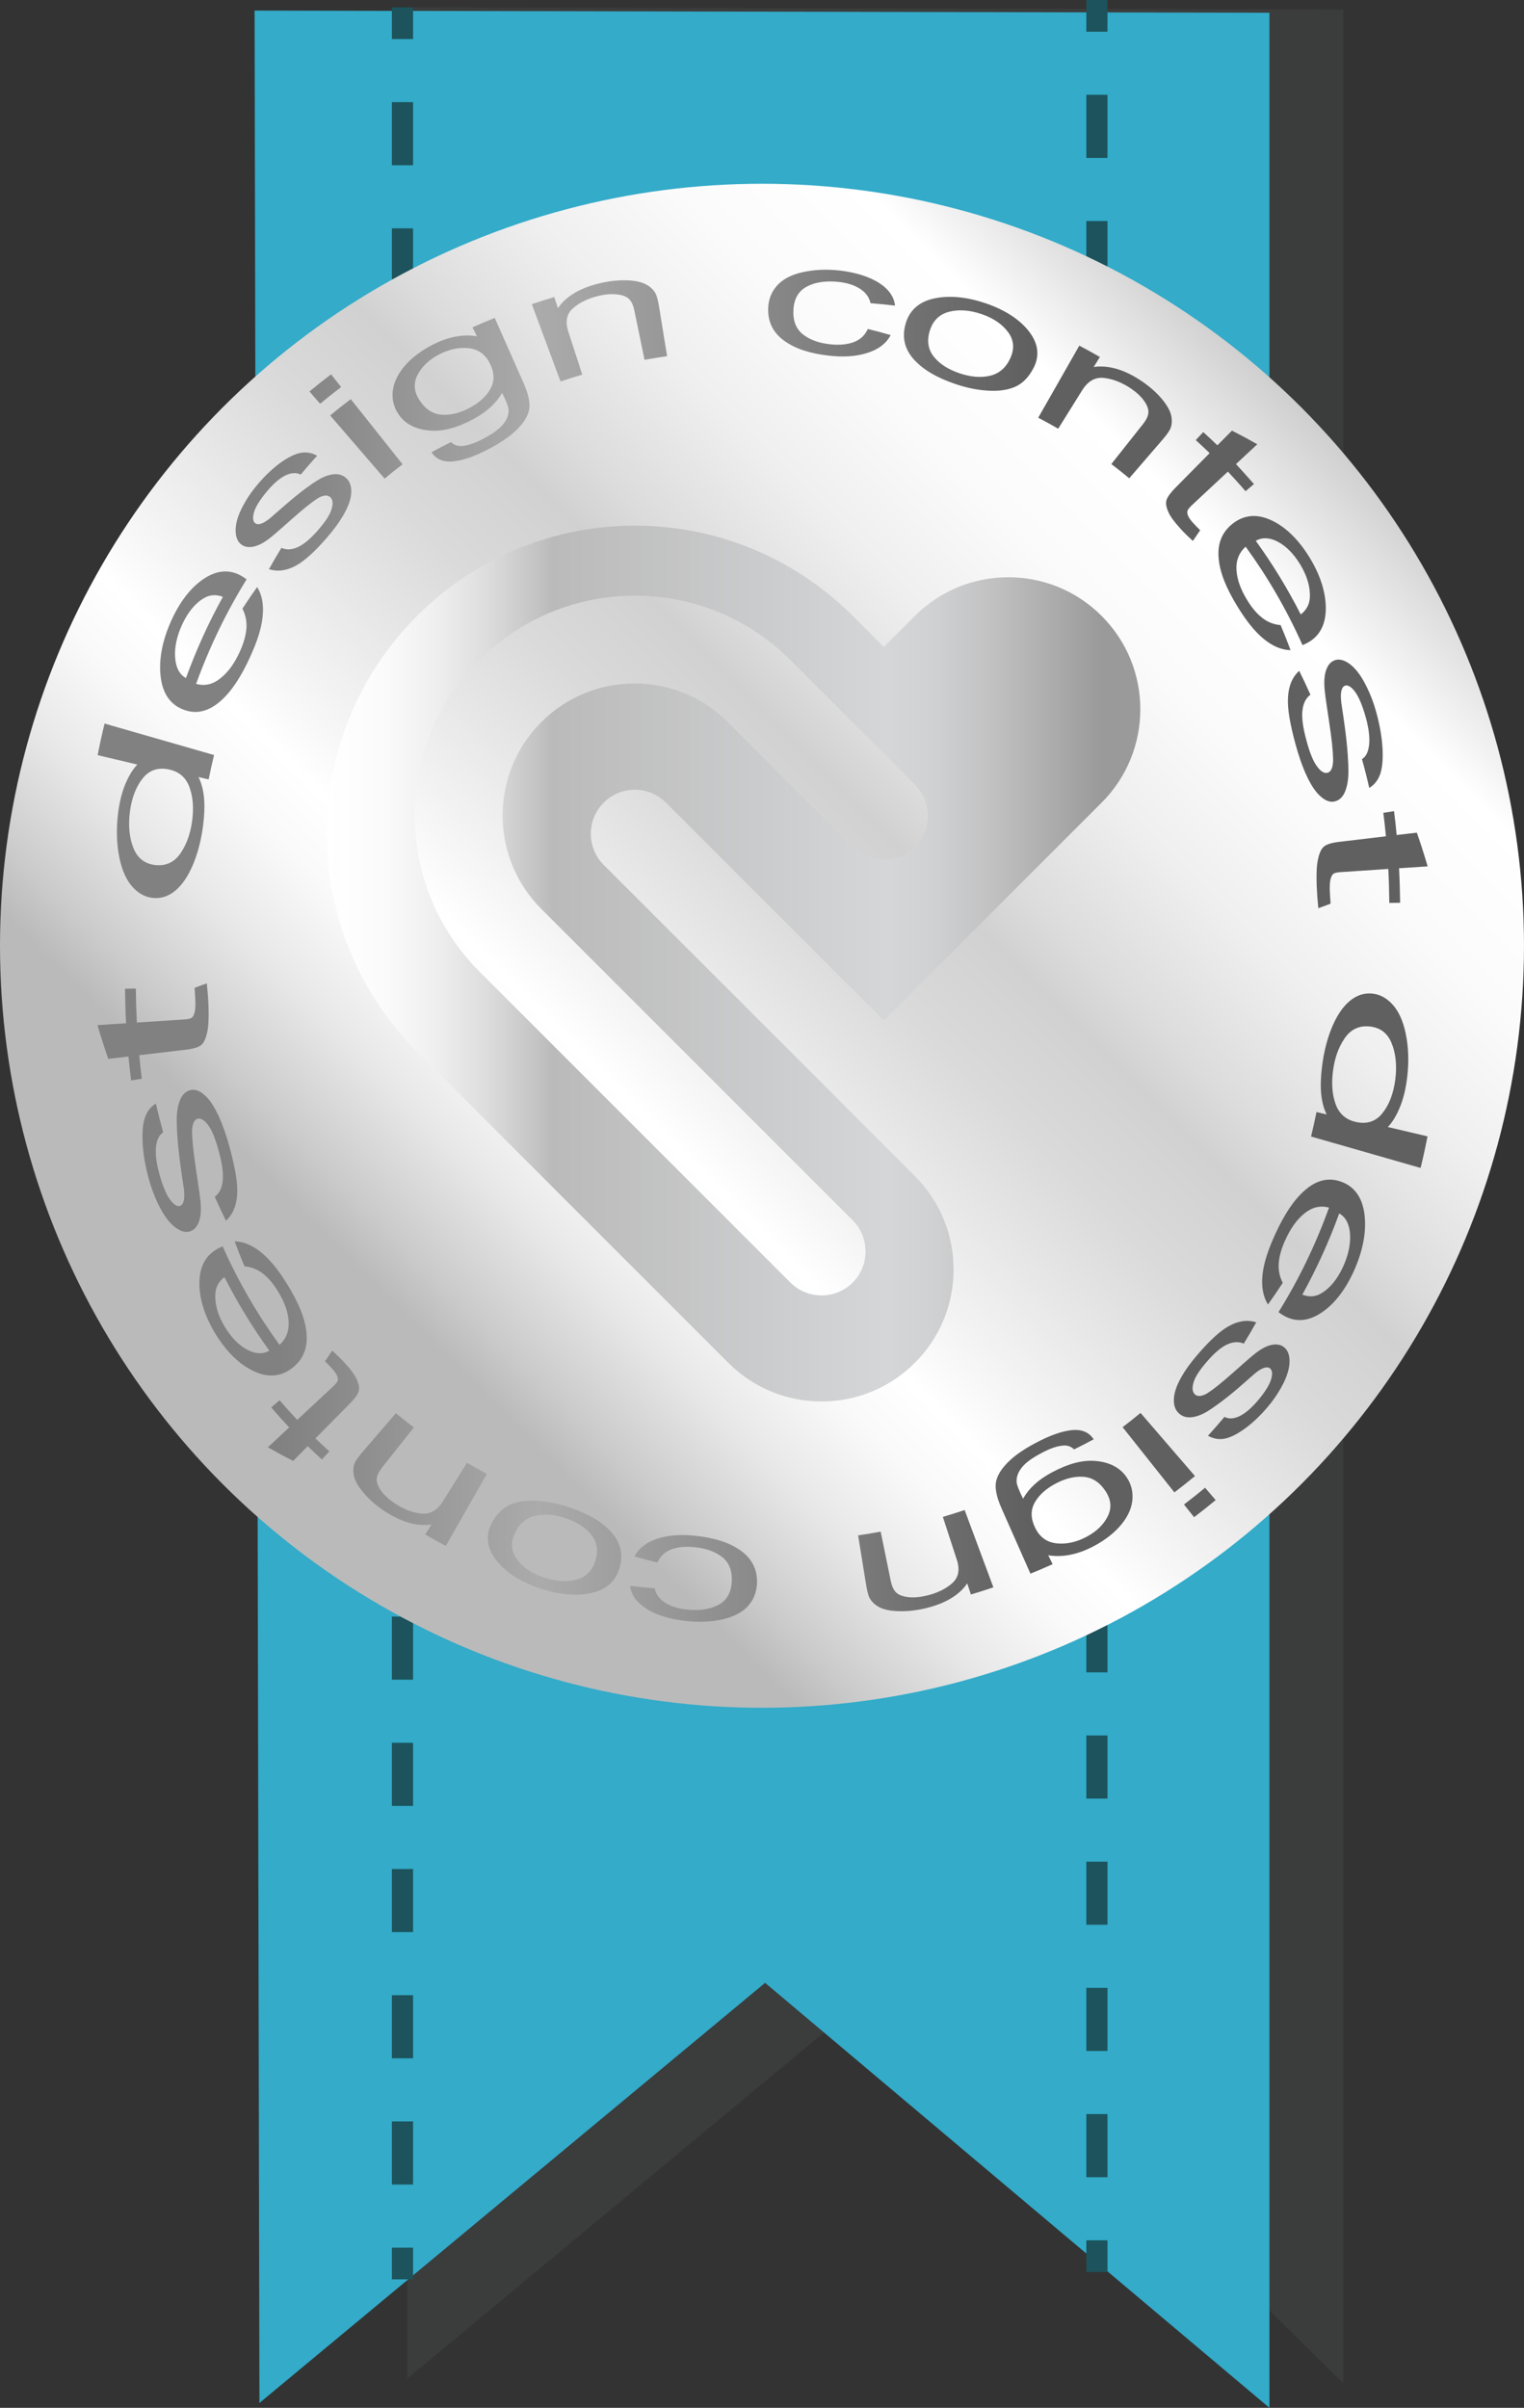 <?xml version="1.0" encoding="utf-8"?>
<!-- Generator: Adobe Illustrator 16.0.0, SVG Export Plug-In . SVG Version: 6.00 Build 0)  -->
<!DOCTYPE svg PUBLIC "-//W3C//DTD SVG 1.1//EN" "http://www.w3.org/Graphics/SVG/1.1/DTD/svg11.dtd">
<svg version="1.1" id="Layer_1" xmlns="http://www.w3.org/2000/svg" xmlns:xlink="http://www.w3.org/1999/xlink" x="0px" y="0px"
	 width="144.165px" height="227.764px" viewBox="0 0 144.165 227.764" enable-background="new 0 0 144.165 227.764"
	 xml:space="preserve">
<rect x="0" y="0" width="144.165" height="227.764" fill="#333333" stroke="none"/>
<g>
	<path opacity="0.2" fill-rule="evenodd" clip-rule="evenodd" fill="#5D6161" d="M38.073,0.694l89,0.205v224.559l-40.709-40.199
		L38.532,225L38.073,0.694z"/>
	<path fill-rule="evenodd" clip-rule="evenodd" fill="#33ABC9" d="M24.082,1l96,0.205v226.559l-47.707-40.199l-47.833,39.741
		L24.082,1z"/>
	<g>
		<g>
			<line fill="none" stroke="#1C535C" stroke-width="2" stroke-miterlimit="10" x1="38.073" y1="0.694" x2="38.073" y2="3.694"/>
			
				<line fill="none" stroke="#1C535C" stroke-width="2" stroke-miterlimit="10" stroke-dasharray="5.969,5.969" x1="38.073" y1="9.663" x2="38.073" y2="209.627"/>
			
				<line fill="none" stroke="#1C535C" stroke-width="2" stroke-miterlimit="10" x1="38.073" y1="212.612" x2="38.073" y2="215.612"/>
		</g>
	</g>
	<g>
		<g>
			<line fill="none" stroke="#1C535C" stroke-width="2" stroke-miterlimit="10" x1="103.763" y1="0" x2="103.763" y2="3"/>
			
				<line fill="none" stroke="#1C535C" stroke-width="2" stroke-miterlimit="10" stroke-dasharray="5.969,5.969" x1="103.763" y1="8.969" x2="103.763" y2="208.934"/>
			
				<line fill="none" stroke="#1C535C" stroke-width="2" stroke-miterlimit="10" x1="103.763" y1="211.918" x2="103.763" y2="214.918"/>
		</g>
	</g>
	
		<linearGradient id="SVGID_1_" gradientUnits="userSpaceOnUse" x1="200.346" y1="159.629" x2="200.346" y2="318.682" gradientTransform="matrix(0.707 0.707 -0.707 0.707 105.38 -227.163)">
		<stop  offset="0" style="stop-color:#9A9A9A"/>
		<stop  offset="0.19" style="stop-color:#FFFFFF"/>
		<stop  offset="0.268" style="stop-color:#FBFBFB"/>
		<stop  offset="0.344" style="stop-color:#EFEFEF"/>
		<stop  offset="0.42" style="stop-color:#DCDCDC"/>
		<stop  offset="0.453" style="stop-color:#D1D1D1"/>
		<stop  offset="0.52" style="stop-color:#DADADA"/>
		<stop  offset="0.632" style="stop-color:#F4F4F4"/>
		<stop  offset="0.674" style="stop-color:#FFFFFF"/>
		<stop  offset="0.713" style="stop-color:#F9F9F9"/>
		<stop  offset="0.766" style="stop-color:#E8E8E8"/>
		<stop  offset="0.826" style="stop-color:#CCCCCC"/>
		<stop  offset="0.858" style="stop-color:#BABABA"/>
	</linearGradient>
	<circle fill="url(#SVGID_1_)" cx="72.082" cy="89.463" r="72.082"/>
	<g>
		<g>
			<linearGradient id="SVGID_2_" gradientUnits="userSpaceOnUse" x1="30.914" y1="91.147" x2="107.87" y2="91.147">
				<stop  offset="0" style="stop-color:#FFFFFF"/>
				<stop  offset="0.068" style="stop-color:#FBFBFB"/>
				<stop  offset="0.134" style="stop-color:#EFEFEF"/>
				<stop  offset="0.199" style="stop-color:#DCDCDC"/>
				<stop  offset="0.264" style="stop-color:#C1C1C1"/>
				<stop  offset="0.277" style="stop-color:#BABABA"/>
				<stop  offset="0.688" style="stop-color:#D5D6D8"/>
				<stop  offset="0.745" style="stop-color:#D0D1D2"/>
				<stop  offset="0.819" style="stop-color:#C1C1C2"/>
				<stop  offset="0.902" style="stop-color:#AAA9AA"/>
				<stop  offset="0.952" style="stop-color:#9A9A9A"/>
			</linearGradient>
			<path fill-rule="evenodd" clip-rule="evenodd" fill="url(#SVGID_2_)" d="M62.998,75.926l20.605,20.605l20.607-20.605
				c4.881-4.881,4.881-12.788,0-17.665c-4.873-4.877-12.783-4.877-17.666,0l-2.941,2.941l-2.939-2.941
				c-11.384-11.384-29.837-11.384-41.21,0c-11.385,11.383-11.385,29.832,0,41.211L68.89,128.91c4.871,4.882,12.783,4.882,17.654,0
				c4.883-4.872,4.883-12.783,0-17.66l-8.822-8.832L57.107,81.812c-1.621-1.625-1.621-4.265,0-5.886
				C58.738,74.295,61.369,74.295,62.998,75.926z M51.199,85.972l29.464,29.46c1.621,1.629,1.621,4.26,0,5.891
				c-1.631,1.621-4.262,1.621-5.893,0L45.333,91.885c-8.123-8.132-8.123-21.314,0-29.442c8.133-8.128,21.314-8.128,29.437,0
				l11.773,11.778c1.631,1.621,1.631,4.261,0,5.886c-1.621,1.626-4.26,1.626-5.881,0l-11.8-11.795
				c-4.881-4.881-12.783-4.881-17.664,0C46.326,73.184,46.326,81.095,51.199,85.972z"/>
		</g>
	</g>
	<g>
		<g>
			<linearGradient id="SVGID_3_" gradientUnits="userSpaceOnUse" x1="9.22" y1="89.462" x2="135.052" y2="89.462">
				<stop  offset="0.137" style="stop-color:#818181"/>
				<stop  offset="0.332" style="stop-color:#ABABAB"/>
				<stop  offset="0.7" style="stop-color:#606060"/>
			</linearGradient>
			<path fill="url(#SVGID_3_)" d="M11.873,74.127c-0.33,0.783-0.57,1.721-0.704,2.81c-0.181,1.488-0.136,2.889,0.115,4.155
				c0.256,1.271,0.706,2.234,1.316,2.879c0.617,0.645,1.313,0.965,2.087,0.979c0.798,0.019,1.504-0.301,2.129-0.909
				c0.629-0.612,1.14-1.465,1.552-2.531c0.413-1.065,0.693-2.216,0.85-3.468c0.241-1.92,0.126-3.39-0.437-4.535
				c0.319,0.074,0.636,0.148,0.957,0.223c0.155-0.779,0.327-1.549,0.513-2.309c-3.453-0.993-6.909-1.986-10.357-2.977
				c-0.24,0.981-0.464,1.975-0.658,2.986c1.247,0.296,2.503,0.592,3.754,0.89C12.582,72.745,12.208,73.34,11.873,74.127z
				 M16.069,72.806c0.947,0.228,1.558,0.802,1.873,1.712c0.316,0.908,0.39,1.928,0.237,3.105c-0.154,1.169-0.496,2.171-1.057,3.023
				c-0.562,0.854-1.327,1.266-2.32,1.192c-1.021-0.079-1.747-0.59-2.154-1.554c-0.403-0.955-0.535-2.134-0.363-3.469
				c0.172-1.363,0.604-2.448,1.248-3.23C14.182,72.802,15.035,72.556,16.069,72.806z M17.445,67.159
				c1.202,0.423,2.32,0.106,3.386-0.816c1.067-0.927,1.966-2.318,2.811-4.158c0.672-1.461,1.084-2.709,1.199-3.83
				c0.121-1.123-0.037-2.055-0.513-2.824c-0.479,0.662-0.942,1.35-1.396,2.045c0.31,0.607,0.429,1.242,0.375,1.909
				c-0.062,0.678-0.273,1.401-0.64,2.198c-0.491,1.071-1.08,1.893-1.8,2.467c-0.714,0.58-1.479,0.775-2.314,0.538
				c1.29-3.56,2.899-6.862,4.777-9.886c-0.13-0.092-0.228-0.162-0.292-0.203c-1.091-0.709-2.271-0.742-3.534,0.009
				c-1.256,0.755-2.388,2.096-3.278,4.043c-0.918,2.008-1.232,3.886-1.015,5.476C15.43,65.725,16.204,66.727,17.445,67.159z
				 M17.219,59.104c0.56-1.224,1.283-2.078,2.113-2.545c0.543-0.311,1.128-0.338,1.753-0.102c-1.336,2.406-2.503,4.966-3.495,7.683
				c-0.604-0.335-0.951-0.979-1.021-1.929C16.5,61.27,16.709,60.217,17.219,59.104z M22.857,51.529
				c0.315,0.222,0.705,0.272,1.173,0.167c0.465-0.104,0.969-0.381,1.522-0.813c0.552-0.43,1.454-1.266,2.771-2.406
				c0.979-0.839,1.638-1.304,1.938-1.451c0.44-0.208,0.769-0.199,0.987,0.009c0.246,0.237,0.273,0.617,0.111,1.149
				c-0.163,0.535-0.589,1.174-1.266,1.953c-0.672,0.77-1.279,1.307-1.859,1.586c-0.579,0.283-1.111,0.324-1.614,0.102
				c-0.407,0.664-0.8,1.336-1.177,2.013c0.829,0.269,1.68,0.14,2.554-0.334c0.876-0.483,1.833-1.382,2.936-2.652
				c0.667-0.77,1.206-1.512,1.614-2.235c0.408-0.728,0.639-1.373,0.676-1.955c0.043-0.576-0.088-1.03-0.393-1.355
				c-0.313-0.334-0.71-0.481-1.193-0.454c-0.48,0.037-1.021,0.222-1.599,0.579c-0.58,0.357-1.549,1.044-2.856,2.166
				c-0.902,0.771-1.442,1.262-1.631,1.419c-0.34,0.273-0.624,0.445-0.857,0.52c-0.233,0.075-0.414,0.056-0.554-0.047
				c-0.212-0.167-0.258-0.511-0.115-1.021c0.144-0.514,0.574-1.225,1.321-2.096c0.635-0.741,1.228-1.215,1.753-1.446
				c0.528-0.222,0.979-0.231,1.345-0.028c0.505-0.613,1.024-1.206,1.557-1.79c-0.462-0.26-0.954-0.361-1.464-0.288
				c-0.506,0.07-1.143,0.353-1.878,0.863c-0.737,0.514-1.498,1.215-2.264,2.11c-0.51,0.593-0.932,1.2-1.27,1.803
				c-0.345,0.607-0.562,1.123-0.677,1.529c-0.154,0.548-0.196,1.03-0.126,1.457C22.389,51.008,22.569,51.325,22.857,51.529z
				 M32.273,36.612c-0.318-0.404-0.639-0.802-0.954-1.201c-0.689,0.519-1.372,1.062-2.044,1.618
				c0.334,0.385,0.672,0.774,1.005,1.164C30.934,37.651,31.599,37.125,32.273,36.612z M36.382,45.274
				c0.556-0.464,1.121-0.914,1.701-1.351c-1.637-2.054-3.269-4.107-4.9-6.166c-0.664,0.501-1.313,1.012-1.948,1.543
				C32.951,41.29,34.667,43.284,36.382,45.274z M40.625,40.725c1.265,0.116,2.625-0.264,4.164-1.084
				c1.236-0.668,2.133-1.47,2.707-2.477c0.392,0.771,0.589,1.299,0.613,1.586c0.022,0.479-0.148,0.937-0.511,1.382
				c-0.361,0.445-0.965,0.881-1.808,1.335c-0.788,0.417-1.457,0.663-2.037,0.719c-0.431,0.041-0.792-0.079-1.085-0.367
				c-0.621,0.306-1.238,0.625-1.85,0.956c0.468,0.714,1.196,0.982,2.184,0.853c0.994-0.126,2.087-0.542,3.348-1.215
				c1.057-0.566,1.896-1.141,2.523-1.749c0.62-0.612,1.016-1.209,1.164-1.826c0.151-0.612-0.009-1.475-0.501-2.592
				c-0.914-2.058-1.826-4.117-2.736-6.175c-0.705,0.282-1.404,0.583-2.101,0.89c0.141,0.289,0.277,0.565,0.411,0.848
				c-1.328-0.222-2.8,0.061-4.319,0.872c-1.145,0.607-2.031,1.332-2.653,2.11c-0.624,0.788-0.949,1.585-0.997,2.374
				c-0.041,0.793,0.173,1.489,0.608,2.096C38.395,40.15,39.359,40.613,40.625,40.725z M39.475,35.513
				c0.385-0.788,1.065-1.455,2.022-1.962c0.973-0.514,1.934-0.717,2.855-0.611c0.917,0.106,1.582,0.602,1.998,1.461
				c0.44,0.903,0.436,1.706,0.024,2.419c-0.413,0.714-1.063,1.289-1.953,1.763c-0.898,0.482-1.757,0.695-2.6,0.648
				c-0.841-0.051-1.556-0.491-2.124-1.354C39.174,37.089,39.089,36.301,39.475,35.513z M60.967,34.039
				c0.71-0.13,1.419-0.242,2.138-0.348c-0.26-1.571-0.511-3.144-0.766-4.715c-0.097-0.604-0.215-1.017-0.34-1.243
				c-0.203-0.353-0.504-0.63-0.914-0.843c-0.406-0.214-0.99-0.343-1.75-0.372c-0.762-0.028-1.582,0.046-2.444,0.241
				c-1.989,0.441-3.376,1.279-4.113,2.394c-0.115-0.354-0.232-0.706-0.347-1.054c-0.715,0.209-1.42,0.436-2.125,0.672
				c0.904,2.439,1.813,4.878,2.718,7.316c0.681-0.232,1.367-0.444,2.058-0.648c-0.436-1.35-0.876-2.699-1.316-4.048
				c-0.31-0.951-0.17-1.702,0.447-2.239c0.615-0.539,1.442-0.938,2.45-1.174c0.636-0.144,1.212-0.19,1.716-0.125
				c0.511,0.056,0.883,0.203,1.123,0.427c0.235,0.227,0.408,0.602,0.515,1.13C60.332,30.951,60.646,32.5,60.967,34.039z
				 M84.257,31.698c-0.715-0.209-1.438-0.404-2.164-0.581c-0.283,0.622-0.742,1.039-1.375,1.261
				c-0.629,0.223-1.367,0.283-2.229,0.185c-1.066-0.12-1.91-0.431-2.557-0.951c-0.635-0.514-0.939-1.288-0.875-2.332
				c0.061-1.021,0.477-1.753,1.275-2.175c0.797-0.422,1.822-0.57,3.051-0.431c0.811,0.093,1.479,0.32,2.004,0.664
				c0.521,0.346,0.844,0.793,0.963,1.344c0.775,0.06,1.549,0.139,2.318,0.227c-0.092-0.816-0.578-1.539-1.488-2.133
				c-0.91-0.583-2.164-1.001-3.756-1.187c-1.256-0.139-2.443-0.083-3.529,0.164c-1.09,0.245-1.895,0.69-2.428,1.303
				c-0.531,0.611-0.789,1.343-0.803,2.178c-0.021,1.298,0.52,2.296,1.566,3.033c1.049,0.742,2.412,1.173,4.146,1.372
				c1.381,0.158,2.578,0.088,3.629-0.24C83.062,33.074,83.817,32.518,84.257,31.698z M97.778,34.79
				c0.566-1.104,0.463-2.235-0.391-3.375c-0.848-1.131-2.244-2.077-4.148-2.727c-1.717-0.583-3.293-0.741-4.656-0.5
				c-1.637,0.288-2.605,1.178-2.953,2.569c-0.322,1.278,0,2.373,0.891,3.323c0.893,0.951,2.164,1.67,3.842,2.241
				c1.055,0.361,2.064,0.569,3.07,0.629c1.002,0.066,1.859-0.046,2.578-0.355C96.726,36.283,97.317,35.689,97.778,34.79z
				 M95.569,33.891c-0.426,0.927-1.088,1.473-1.969,1.665c-0.881,0.19-1.822,0.097-2.852-0.255
				c-1.039-0.353-1.826-0.849-2.385-1.526c-0.551-0.676-0.705-1.488-0.422-2.444c0.283-0.954,0.871-1.572,1.791-1.826
				c0.908-0.251,1.965-0.187,3.119,0.204c1.137,0.389,1.984,0.978,2.527,1.729S95.974,33.009,95.569,33.891z M102.372,36.913
				c0.535-0.853,1.211-1.252,2.045-1.164c0.836,0.088,1.697,0.417,2.561,0.997c0.537,0.367,0.953,0.756,1.248,1.169
				c0.291,0.407,0.428,0.778,0.41,1.103c-0.018,0.325-0.193,0.696-0.533,1.123c-0.992,1.252-1.984,2.504-2.975,3.756
				c0.574,0.436,1.139,0.881,1.695,1.346c1.057-1.225,2.111-2.448,3.166-3.673c0.406-0.473,0.65-0.826,0.742-1.072
				c0.141-0.385,0.154-0.792,0.049-1.233c-0.104-0.44-0.396-0.955-0.877-1.534c-0.488-0.575-1.094-1.124-1.824-1.624
				c-1.678-1.159-3.258-1.596-4.623-1.391c0.201-0.314,0.396-0.63,0.59-0.946c-0.641-0.37-1.287-0.732-1.947-1.075
				c-1.293,2.272-2.588,4.544-3.885,6.816c0.635,0.334,1.264,0.681,1.887,1.043C100.856,39.343,101.616,38.128,102.372,36.913z
				 M110.321,47.407c-0.049,0.301,0.031,0.662,0.225,1.08c0.201,0.421,0.57,0.918,1.109,1.506c0.328,0.367,0.723,0.752,1.188,1.174
				c0.23-0.334,0.459-0.673,0.689-1.011c-0.295-0.288-0.523-0.524-0.689-0.714c-0.223-0.246-0.371-0.455-0.443-0.631
				c-0.082-0.177-0.104-0.329-0.076-0.464c0.023-0.13,0.176-0.323,0.453-0.585c1.127-1.051,2.25-2.099,3.377-3.152
				c0.57,0.604,1.127,1.225,1.674,1.855c0.26-0.223,0.523-0.45,0.789-0.678c-0.559-0.641-1.123-1.27-1.697-1.887
				c0.67-0.626,1.346-1.257,2.016-1.878c-0.797-0.454-1.594-0.881-2.396-1.289c-0.459,0.464-0.918,0.927-1.379,1.391
				c-0.439-0.426-0.883-0.844-1.338-1.251c-0.238,0.25-0.475,0.504-0.707,0.759c0.443,0.399,0.883,0.812,1.313,1.23
				c-1.059,1.079-2.127,2.155-3.193,3.231C110.673,46.665,110.366,47.104,110.321,47.407z M116.548,49.581
				c-0.996,0.815-1.393,1.901-1.266,3.246c0.117,1.354,0.717,2.8,1.734,4.474c0.811,1.332,1.607,2.366,2.465,3.084
				c0.854,0.714,1.711,1.099,2.602,1.113c-0.297-0.799-0.611-1.586-0.941-2.366c-0.664-0.055-1.246-0.295-1.762-0.704
				c-0.518-0.407-0.988-0.973-1.428-1.706c-0.594-0.974-0.922-1.887-0.984-2.782c-0.059-0.899,0.219-1.642,0.863-2.23
				c2.064,2.833,3.877,5.94,5.383,9.315c0.145-0.064,0.256-0.111,0.326-0.148c1.164-0.561,1.816-1.596,1.873-3.125
				c0.051-1.511-0.439-3.227-1.518-4.994c-1.113-1.822-2.408-3.018-3.764-3.603C118.772,48.565,117.577,48.747,116.548,49.581z
				 M120.874,51.241c0.777,0.412,1.496,1.122,2.109,2.133c0.682,1.113,0.982,2.193,0.922,3.172c-0.037,0.639-0.328,1.164-0.857,1.58
				c-1.262-2.479-2.686-4.799-4.256-6.968C119.394,50.815,120.085,50.833,120.874,51.241z M125.312,65.309
				c0.072,0.765,0.301,2.096,0.574,4.057c0.199,1.456,0.246,2.397,0.209,2.787c-0.051,0.561-0.232,0.881-0.52,0.945
				c-0.326,0.084-0.666-0.148-1.025-0.649c-0.365-0.509-0.682-1.335-0.982-2.466c-0.301-1.122-0.438-2.018-0.367-2.722
				c0.07-0.706,0.316-1.22,0.76-1.544c-0.338-0.77-0.693-1.521-1.064-2.258c-0.658,0.598-0.998,1.428-1.057,2.508
				c-0.066,1.086,0.193,2.504,0.689,4.35c0.301,1.116,0.639,2.113,1.039,2.985c0.398,0.881,0.82,1.539,1.289,1.976
				c0.469,0.436,0.914,0.626,1.344,0.543c0.441-0.08,0.779-0.372,1.006-0.867c0.223-0.502,0.344-1.16,0.348-1.957
				c0-0.803-0.068-2.199-0.33-4.141c-0.178-1.341-0.313-2.134-0.346-2.406c-0.055-0.482-0.053-0.849,0.014-1.108
				c0.059-0.255,0.166-0.413,0.33-0.478c0.25-0.098,0.559,0.069,0.916,0.514c0.354,0.451,0.729,1.285,1.072,2.532
				c0.287,1.063,0.381,1.935,0.297,2.583c-0.078,0.658-0.305,1.095-0.672,1.316c0.25,0.891,0.482,1.799,0.689,2.723
				c0.463-0.279,0.803-0.691,1.01-1.238c0.205-0.552,0.299-1.354,0.252-2.401c-0.051-1.048-0.242-2.227-0.594-3.511
				c-0.234-0.848-0.523-1.619-0.857-2.305c-0.328-0.682-0.643-1.191-0.926-1.539c-0.377-0.473-0.762-0.798-1.152-0.982
				c-0.395-0.191-0.746-0.21-1.07-0.07c-0.354,0.153-0.602,0.474-0.76,0.955C125.274,63.922,125.237,64.538,125.312,65.309z
				 M126.669,79.636c-0.783,0.092-1.287,0.265-1.512,0.521c-0.227,0.248-0.389,0.656-0.5,1.223c-0.111,0.57-0.141,1.354-0.104,2.373
				c0.025,0.632,0.074,1.346,0.158,2.156c0.385-0.139,0.775-0.281,1.16-0.431c-0.043-0.528-0.068-0.954-0.08-1.279
				c-0.008-0.427,0.012-0.761,0.064-0.993c0.053-0.23,0.131-0.397,0.232-0.51c0.104-0.106,0.34-0.176,0.717-0.198
				c1.504-0.098,3.016-0.2,4.523-0.302c0.057,1.057,0.086,2.128,0.096,3.218c0.344-0.009,0.684-0.009,1.025-0.019
				c-0.014-1.104-0.045-2.189-0.102-3.265c0.904-0.061,1.803-0.12,2.703-0.176c-0.316-1.095-0.658-2.16-1.021-3.19
				c-0.633,0.074-1.273,0.149-1.91,0.223c-0.066-0.76-0.15-1.512-0.248-2.257c-0.334,0.05-0.674,0.106-1.012,0.156
				c0.094,0.733,0.176,1.471,0.246,2.222C129.628,79.284,128.147,79.459,126.669,79.636z M132.399,104.795
				c0.328-0.779,0.572-1.717,0.705-2.81c0.186-1.485,0.141-2.885-0.115-4.155c-0.256-1.27-0.705-2.235-1.318-2.875
				c-0.611-0.648-1.311-0.964-2.086-0.982c-0.793-0.015-1.498,0.307-2.127,0.914c-0.633,0.611-1.137,1.46-1.555,2.525
				c-0.414,1.071-0.689,2.217-0.842,3.469c-0.242,1.92-0.127,3.395,0.436,4.54c-0.322-0.079-0.641-0.153-0.961-0.228
				c-0.158,0.779-0.33,1.554-0.514,2.314c3.453,0.991,6.908,1.979,10.361,2.972c0.244-0.979,0.459-1.976,0.658-2.987
				c-1.252-0.295-2.502-0.588-3.756-0.884C131.696,106.18,132.071,105.583,132.399,104.795z M128.204,106.117
				c-0.939-0.228-1.557-0.802-1.873-1.71c-0.316-0.904-0.387-1.926-0.234-3.107c0.15-1.17,0.494-2.17,1.061-3.023
				c0.555-0.849,1.32-1.262,2.313-1.187c1.023,0.073,1.752,0.584,2.156,1.548c0.402,0.96,0.533,2.134,0.365,3.469
				c-0.178,1.367-0.602,2.448-1.252,3.236C130.091,106.125,129.243,106.368,128.204,106.117z M126.831,111.769
				c-1.205-0.422-2.322-0.112-3.385,0.815c-1.072,0.928-1.967,2.318-2.811,4.154c-0.672,1.467-1.084,2.713-1.205,3.836
				c-0.115,1.117,0.041,2.054,0.514,2.823c0.479-0.668,0.947-1.351,1.396-2.049c-0.305-0.604-0.432-1.239-0.371-1.911
				c0.055-0.672,0.273-1.4,0.641-2.198c0.494-1.065,1.076-1.892,1.795-2.467c0.719-0.574,1.482-0.77,2.313-0.537
				c-1.283,3.565-2.893,6.861-4.775,9.885c0.129,0.093,0.229,0.167,0.297,0.205c1.086,0.714,2.271,0.741,3.533-0.01
				c1.258-0.751,2.389-2.096,3.277-4.038c0.916-2.009,1.234-3.892,1.016-5.477C128.843,113.202,128.069,112.195,126.831,111.769z
				 M127.054,119.819c-0.561,1.224-1.279,2.077-2.115,2.549c-0.537,0.307-1.121,0.335-1.746,0.098
				c1.33-2.406,2.504-4.965,3.492-7.683c0.602,0.339,0.953,0.983,1.023,1.929C127.772,117.657,127.563,118.706,127.054,119.819z
				 M121.417,127.399c-0.316-0.223-0.705-0.273-1.17-0.172c-0.465,0.103-0.969,0.381-1.521,0.816
				c-0.557,0.427-1.455,1.267-2.771,2.402c-0.979,0.843-1.637,1.307-1.945,1.455c-0.439,0.204-0.768,0.2-0.986-0.009
				c-0.24-0.236-0.271-0.622-0.111-1.149c0.162-0.538,0.594-1.178,1.271-1.957c0.666-0.77,1.279-1.308,1.854-1.586
				c0.58-0.278,1.119-0.319,1.619-0.103c0.402-0.657,0.799-1.33,1.178-2.012c-0.834-0.265-1.684-0.14-2.559,0.339
				c-0.877,0.478-1.828,1.376-2.936,2.652c-0.67,0.769-1.207,1.507-1.615,2.234c-0.406,0.728-0.633,1.368-0.676,1.952
				c-0.037,0.58,0.088,1.033,0.395,1.358c0.316,0.329,0.713,0.481,1.197,0.45c0.482-0.038,1.014-0.224,1.594-0.576
				c0.584-0.361,1.553-1.048,2.861-2.159c0.904-0.78,1.438-1.271,1.629-1.428c0.336-0.271,0.619-0.446,0.855-0.517
				c0.232-0.073,0.418-0.06,0.553,0.047c0.217,0.167,0.26,0.506,0.115,1.02c-0.145,0.516-0.574,1.226-1.32,2.096
				c-0.635,0.738-1.225,1.212-1.752,1.443c-0.525,0.228-0.977,0.231-1.346,0.033c-0.506,0.606-1.025,1.199-1.559,1.784
				c0.467,0.264,0.955,0.361,1.465,0.293c0.51-0.07,1.141-0.353,1.879-0.868c0.736-0.511,1.502-1.209,2.268-2.105
				c0.504-0.593,0.926-1.2,1.27-1.808c0.34-0.603,0.561-1.117,0.672-1.53c0.158-0.542,0.195-1.029,0.129-1.456
				C121.884,127.914,121.702,127.603,121.417,127.399z M107.892,133.654c-0.559,0.464-1.125,0.908-1.697,1.346
				c1.631,2.059,3.264,4.112,4.9,6.171c0.658-0.501,1.307-1.016,1.945-1.545C111.327,137.632,109.604,135.643,107.892,133.654z
				 M112.001,142.316c0.316,0.398,0.639,0.797,0.957,1.2c0.691-0.523,1.373-1.062,2.041-1.617c-0.334-0.39-0.668-0.779-1.002-1.168
				C113.343,141.277,112.677,141.8,112.001,142.316z M103.651,138.198c-1.27-0.111-2.625,0.265-4.162,1.09
				c-1.244,0.663-2.135,1.471-2.709,2.477c-0.389-0.774-0.594-1.304-0.613-1.591c-0.021-0.473,0.148-0.932,0.508-1.377
				c0.361-0.45,0.963-0.882,1.813-1.331c0.783-0.426,1.455-0.668,2.035-0.723c0.426-0.047,0.787,0.073,1.082,0.361
				c0.625-0.307,1.242-0.622,1.852-0.955c-0.467-0.715-1.199-0.979-2.186-0.854c-0.988,0.13-2.088,0.548-3.344,1.22
				c-1.061,0.565-1.902,1.136-2.521,1.748c-0.623,0.607-1.018,1.21-1.17,1.822c-0.148,0.616,0.012,1.479,0.504,2.592
				c0.91,2.06,1.822,4.117,2.736,6.182c0.705-0.284,1.404-0.585,2.098-0.896c-0.135-0.278-0.273-0.565-0.414-0.845
				c1.33,0.223,2.801-0.06,4.324-0.871c1.143-0.612,2.029-1.331,2.652-2.115c0.629-0.787,0.951-1.585,0.994-2.373
				c0.041-0.788-0.168-1.483-0.607-2.096C105.884,138.778,104.915,138.314,103.651,138.198z M104.796,143.415
				c-0.383,0.788-1.059,1.451-2.016,1.96c-0.973,0.517-1.938,0.716-2.855,0.613c-0.924-0.106-1.58-0.604-2.002-1.465
				c-0.438-0.9-0.438-1.706-0.025-2.421c0.414-0.714,1.063-1.289,1.957-1.762c0.898-0.479,1.752-0.695,2.598-0.646
				c0.844,0.052,1.553,0.488,2.123,1.351C105.099,141.833,105.187,142.622,104.796,143.415z M89.19,143.489
				c0.441,1.349,0.881,2.694,1.32,4.049c0.311,0.944,0.168,1.696-0.447,2.234c-0.617,0.542-1.438,0.939-2.455,1.173
				c-0.635,0.147-1.203,0.189-1.713,0.13c-0.508-0.062-0.881-0.205-1.119-0.432c-0.242-0.224-0.412-0.603-0.52-1.127
				c-0.314-1.544-0.631-3.088-0.947-4.632c-0.707,0.13-1.42,0.25-2.135,0.353c0.252,1.567,0.51,3.144,0.764,4.711
				c0.1,0.603,0.207,1.02,0.34,1.242c0.199,0.353,0.504,0.631,0.91,0.844c0.404,0.215,0.99,0.344,1.756,0.371
				c0.76,0.032,1.576-0.047,2.438-0.235c1.988-0.44,3.375-1.284,4.113-2.394c0.119,0.348,0.236,0.7,0.348,1.053
				c0.713-0.214,1.424-0.436,2.127-0.676c-0.906-2.439-1.813-4.878-2.717-7.313C90.567,143.067,89.88,143.285,89.19,143.489z
				 M70.04,146.656c-1.047-0.742-2.408-1.169-4.146-1.368c-1.38-0.161-2.576-0.089-3.629,0.236
				c-1.053,0.324-1.803,0.881-2.249,1.707c0.718,0.203,1.442,0.397,2.169,0.574c0.279-0.616,0.738-1.033,1.369-1.262
				c0.63-0.222,1.367-0.277,2.229-0.18c1.072,0.126,1.916,0.431,2.555,0.945c0.641,0.52,0.942,1.294,0.881,2.333
				c-0.06,1.024-0.478,1.757-1.279,2.179c-0.792,0.417-1.821,0.57-3.046,0.428c-0.811-0.095-1.485-0.316-2.008-0.665
				c-0.52-0.342-0.844-0.793-0.965-1.34c-0.774-0.064-1.543-0.139-2.318-0.23c0.092,0.82,0.584,1.539,1.494,2.132
				c0.902,0.59,2.166,1.002,3.751,1.188c1.256,0.144,2.443,0.083,3.533-0.157c1.085-0.251,1.896-0.696,2.424-1.308
				c0.528-0.612,0.789-1.345,0.808-2.18C71.63,148.39,71.087,147.398,70.04,146.656z M53.911,142.603
				c-1.05-0.357-2.064-0.566-3.066-0.631c-1.006-0.064-1.863,0.047-2.579,0.356c-0.717,0.313-1.31,0.904-1.769,1.804
				c-0.567,1.104-0.465,2.24,0.39,3.376c0.847,1.132,2.242,2.077,4.154,2.731c1.715,0.584,3.287,0.737,4.653,0.496
				c1.638-0.288,2.606-1.178,2.955-2.569c0.32-1.279-0.005-2.373-0.896-3.319C56.864,143.892,55.592,143.178,53.911,142.603z
				 M56.33,147.592c-0.282,0.955-0.872,1.576-1.784,1.827c-0.913,0.25-1.967,0.185-3.121-0.205
				c-1.136-0.389-1.985-0.973-2.528-1.725c-0.546-0.751-0.598-1.576-0.193-2.452c0.426-0.933,1.094-1.479,1.971-1.664
				c0.885-0.191,1.821-0.104,2.852,0.249c1.043,0.353,1.826,0.854,2.383,1.53C56.465,145.826,56.618,146.637,56.33,147.592z
				 M41.901,142.009c-0.528,0.854-1.211,1.252-2.045,1.164s-1.697-0.413-2.556-0.997c-0.537-0.361-0.955-0.75-1.252-1.163
				c-0.291-0.413-0.425-0.78-0.413-1.104c0.019-0.324,0.2-0.701,0.539-1.128c0.992-1.252,1.984-2.504,2.976-3.756
				c-0.574-0.435-1.145-0.88-1.701-1.345c-1.054,1.225-2.11,2.448-3.162,3.678c-0.404,0.469-0.653,0.825-0.747,1.071
				c-0.134,0.381-0.152,0.788-0.046,1.233c0.107,0.436,0.396,0.955,0.881,1.529c0.483,0.58,1.091,1.127,1.819,1.628
				c1.677,1.154,3.259,1.595,4.62,1.387c-0.193,0.315-0.393,0.63-0.588,0.95c0.646,0.372,1.293,0.728,1.948,1.076
				c1.298-2.271,2.592-4.544,3.885-6.815c-0.634-0.335-1.266-0.683-1.887-1.045C43.417,139.585,42.66,140.794,41.901,142.009z
				 M33.953,131.521c0.052-0.307-0.027-0.668-0.227-1.085c-0.195-0.418-0.565-0.918-1.104-1.502c-0.33-0.362-0.729-0.751-1.19-1.178
				c-0.228,0.333-0.46,0.677-0.686,1.011c0.291,0.291,0.521,0.528,0.688,0.714c0.223,0.251,0.371,0.459,0.446,0.631
				c0.074,0.176,0.098,0.334,0.074,0.463c-0.028,0.13-0.181,0.33-0.459,0.59c-1.123,1.052-2.248,2.101-3.375,3.147
				c-0.57-0.602-1.127-1.224-1.67-1.854c-0.265,0.223-0.528,0.455-0.793,0.677c0.557,0.646,1.121,1.275,1.701,1.888
				c-0.672,0.626-1.344,1.256-2.017,1.882c0.792,0.45,1.591,0.881,2.397,1.284c0.459-0.463,0.913-0.927,1.371-1.391
				c0.443,0.427,0.887,0.844,1.342,1.257c0.234-0.255,0.472-0.505,0.708-0.76c-0.443-0.403-0.884-0.813-1.317-1.233
				c1.068-1.076,2.13-2.152,3.195-3.232C33.605,132.263,33.908,131.823,33.953,131.521z M27.725,129.342
				c0.997-0.815,1.393-1.901,1.271-3.245c-0.125-1.355-0.72-2.802-1.737-4.472c-0.808-1.334-1.609-2.363-2.464-3.082
				c-0.857-0.719-1.716-1.1-2.6-1.119c0.297,0.803,0.607,1.592,0.94,2.367c0.664,0.059,1.246,0.295,1.763,0.704
				c0.514,0.407,0.987,0.979,1.428,1.705c0.589,0.979,0.924,1.893,0.978,2.787c0.062,0.896-0.218,1.637-0.858,2.23
				c-2.065-2.833-3.876-5.936-5.386-9.315c-0.146,0.06-0.252,0.107-0.321,0.145c-1.168,0.565-1.82,1.6-1.872,3.125
				c-0.058,1.517,0.436,3.227,1.51,4.997c1.117,1.823,2.418,3.015,3.771,3.599C25.505,130.362,26.703,130.176,27.725,129.342z
				 M23.404,127.682c-0.783-0.408-1.497-1.122-2.114-2.133c-0.681-1.113-0.981-2.189-0.918-3.172
				c0.037-0.635,0.325-1.159,0.857-1.576c1.258,2.477,2.679,4.794,4.253,6.964C24.883,128.109,24.188,128.095,23.404,127.682z
				 M18.962,113.619c-0.07-0.766-0.303-2.101-0.57-4.058c-0.2-1.455-0.246-2.4-0.213-2.791c0.055-0.557,0.231-0.875,0.523-0.945
				c0.321-0.075,0.662,0.148,1.025,0.658c0.365,0.501,0.676,1.335,0.982,2.462c0.302,1.122,0.431,2.017,0.36,2.722
				c-0.063,0.705-0.315,1.215-0.755,1.539c0.339,0.77,0.696,1.521,1.062,2.264c0.659-0.599,1.002-1.428,1.063-2.514
				c0.058-1.085-0.201-2.499-0.696-4.349c-0.297-1.114-0.641-2.11-1.038-2.987c-0.398-0.876-0.82-1.538-1.29-1.975
				c-0.463-0.436-0.914-0.62-1.345-0.538c-0.438,0.085-0.778,0.37-1.001,0.868c-0.222,0.496-0.35,1.154-0.35,1.956
				c-0.003,0.802,0.07,2.198,0.331,4.14c0.176,1.336,0.315,2.133,0.348,2.408c0.05,0.477,0.045,0.848-0.014,1.106
				c-0.06,0.255-0.173,0.413-0.334,0.474c-0.251,0.103-0.558-0.064-0.913-0.51c-0.357-0.449-0.728-1.285-1.072-2.531
				c-0.292-1.066-0.38-1.938-0.302-2.588c0.085-0.654,0.313-1.094,0.672-1.311c-0.244-0.896-0.477-1.805-0.689-2.724
				c-0.463,0.278-0.802,0.691-1.006,1.237c-0.209,0.547-0.301,1.355-0.25,2.403c0.047,1.043,0.235,2.226,0.593,3.509
				c0.236,0.85,0.523,1.614,0.854,2.301c0.329,0.687,0.644,1.195,0.933,1.544c0.37,0.468,0.759,0.793,1.149,0.983
				c0.389,0.189,0.747,0.209,1.065,0.068c0.352-0.156,0.604-0.472,0.762-0.955C19.005,115.004,19.037,114.384,18.962,113.619z
				 M17.609,99.292c0.783-0.094,1.283-0.264,1.512-0.52c0.223-0.255,0.389-0.664,0.501-1.229c0.11-0.565,0.134-1.349,0.102-2.373
				c-0.024-0.631-0.08-1.345-0.158-2.151c-0.389,0.139-0.774,0.277-1.158,0.426c0.037,0.533,0.063,0.961,0.073,1.279
				c0.009,0.432-0.01,0.762-0.061,0.994c-0.056,0.23-0.131,0.402-0.23,0.51c-0.104,0.111-0.344,0.176-0.715,0.203
				c-1.512,0.098-3.018,0.195-4.53,0.297c-0.051-1.057-0.084-2.128-0.099-3.213c-0.337,0.004-0.681,0.01-1.019,0.014
				c0.01,1.104,0.041,2.193,0.098,3.264c-0.9,0.066-1.806,0.121-2.704,0.182c0.321,1.094,0.663,2.156,1.02,3.189
				c0.641-0.074,1.276-0.152,1.91-0.227c0.076,0.761,0.158,1.516,0.252,2.263c0.338-0.056,0.676-0.106,1.009-0.157
				c-0.092-0.732-0.17-1.475-0.24-2.227C14.65,99.638,16.129,99.467,17.609,99.292z"/>
		</g>
	</g>
</g>
</svg>
